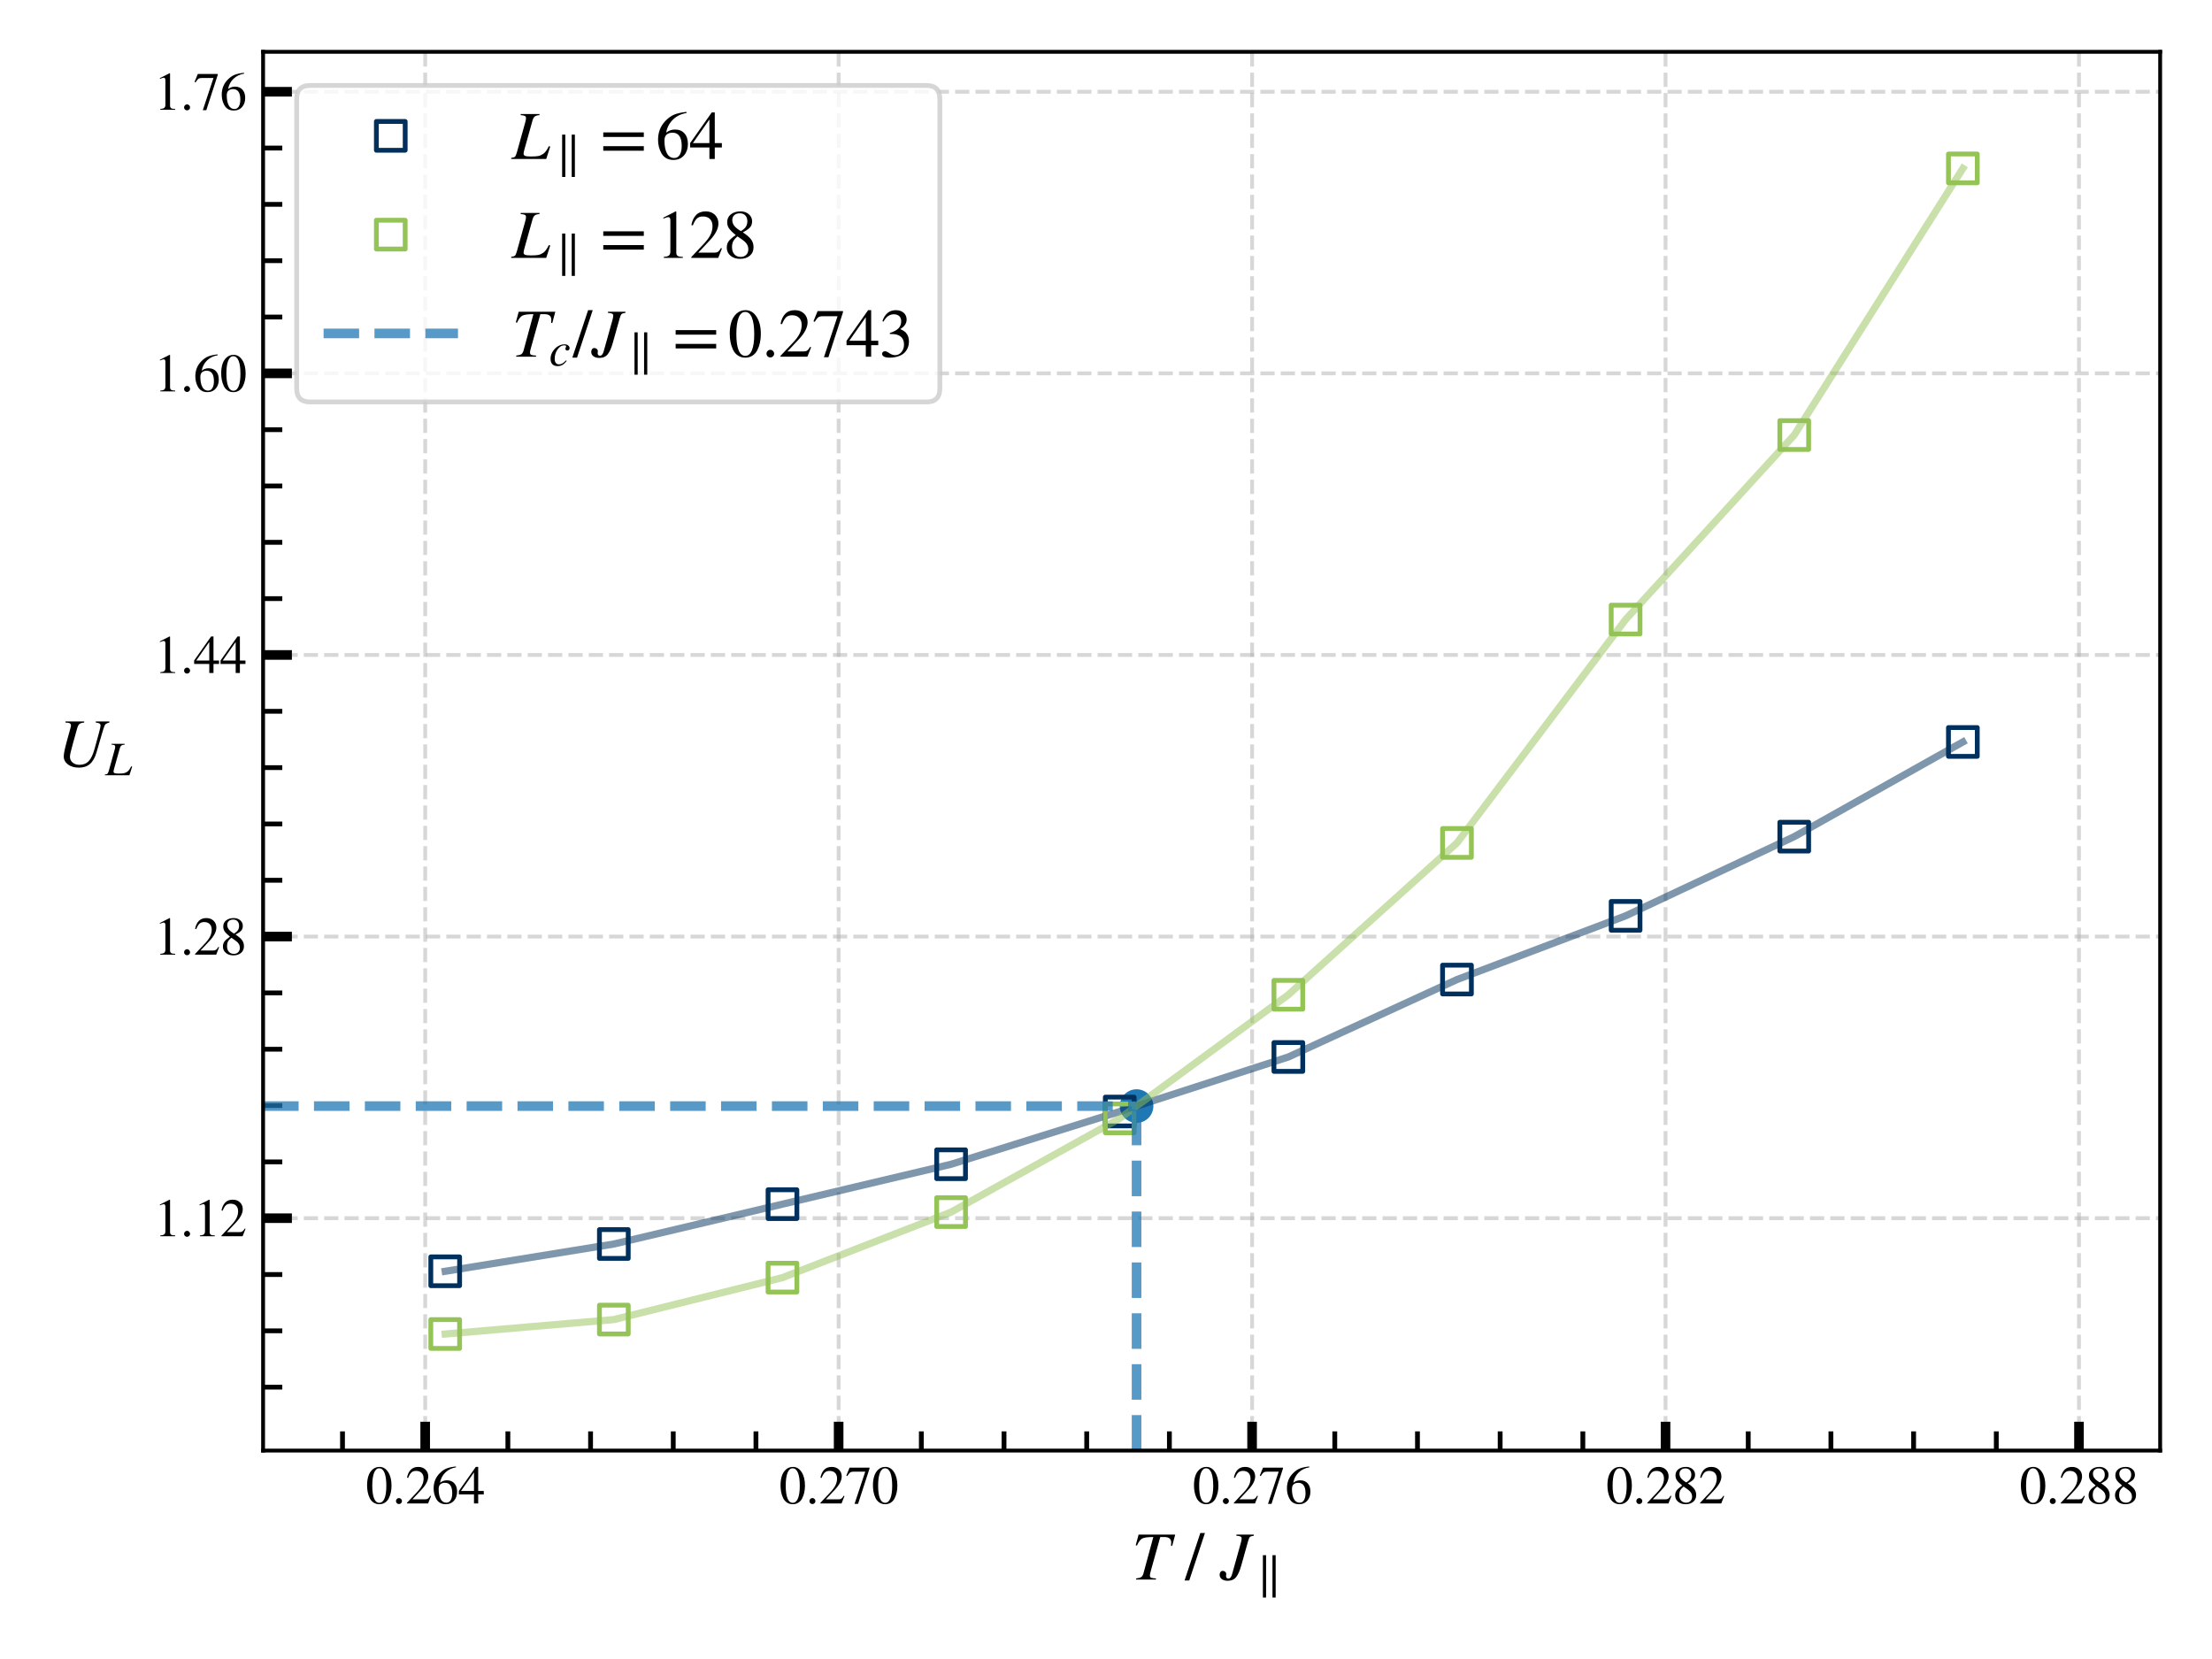<?xml version="1.0" encoding="utf-8" standalone="no"?>
<!DOCTYPE svg PUBLIC "-//W3C//DTD SVG 1.1//EN"
  "http://www.w3.org/Graphics/SVG/1.1/DTD/svg11.dtd">
<svg xmlns:xlink="http://www.w3.org/1999/xlink" width="460.8pt" height="345.6pt" viewBox="0 0 460.8 345.6" xmlns="http://www.w3.org/2000/svg" version="1.1">
 <defs>
  <style type="text/css">*{stroke-linejoin: round; stroke-linecap: butt}</style>
 </defs>
 <g id="figure_1">
  <g id="patch_1">
   <path d="M 0 345.6 
L 460.8 345.6 
L 460.8 0 
L 0 0 
z
" style="fill: #ffffff"/>
  </g>
  <g id="axes_1">
   <g id="patch_2">
    <path d="M 54.807 302.183 
L 450 302.183 
L 450 10.8 
L 54.807 10.8 
z
" style="fill: #ffffff"/>
   </g>
   <g id="PathCollection_1">
    <defs>
     <path id="mf85e540dac" d="M 0 3 
C 0.796 3 1.559 2.684 2.121 2.121 
C 2.684 1.559 3 0.796 3 0 
C 3 -0.796 2.684 -1.559 2.121 -2.121 
C 1.559 -2.684 0.796 -3 0 -3 
C -0.796 -3 -1.559 -2.684 -2.121 -2.121 
C -2.684 -1.559 -3 -0.796 -3 0 
C -3 0.796 -2.684 1.559 -2.121 2.121 
C -1.559 2.684 -0.796 3 0 3 
z
" style="stroke: #1f77b4"/>
    </defs>
    <g clip-path="url(#p5d6aea9101)">
     <use xlink:href="#mf85e540dac" x="236.768" y="230.416" style="fill: #1f77b4; stroke: #1f77b4"/>
    </g>
   </g>
   <g id="matplotlib.axis_1">
    <g id="xtick_1">
     <g id="line2d_1">
      <path d="M 88.575 302.183 
L 88.575 10.8 
" clip-path="url(#p5d6aea9101)" style="fill: none; stroke-dasharray: 2.96,1.28; stroke-dashoffset: 0; stroke: #b0b0b0; stroke-opacity: 0.5; stroke-width: 0.8"/>
     </g>
     <g id="line2d_2">
      <defs>
       <path id="mbab9339d81" d="M 0 0 
L 0 -6 
" style="stroke: #000000; stroke-width: 2"/>
      </defs>
      <g>
       <use xlink:href="#mbab9339d81" x="88.575" y="302.183" style="stroke: #000000; stroke-width: 2"/>
      </g>
     </g>
     <g id="text_1">
      <!-- 0.264 -->
      <g transform="translate(76.2 313.196) scale(0.11 -0.11)">
       <defs>
        <path id="STIXGeneral-Regular-30" d="M 3046 2112 
Q 3046 1683 2963 1302 
Q 2880 922 2717 602 
Q 2554 282 2266 96 
Q 1978 -90 1600 -90 
Q 1210 -90 915 108 
Q 621 307 461 640 
Q 301 973 227 1350 
Q 154 1728 154 2150 
Q 154 2746 301 3222 
Q 448 3699 790 4012 
Q 1133 4326 1626 4326 
Q 2253 4326 2649 3712 
Q 3046 3098 3046 2112 
z
M 2432 2080 
Q 2432 3091 2217 3625 
Q 2003 4160 1587 4160 
Q 1190 4160 979 3622 
Q 768 3085 768 2106 
Q 768 1120 979 598 
Q 1190 77 1600 77 
Q 2003 77 2217 598 
Q 2432 1120 2432 2080 
z
" transform="scale(0.016)"/>
        <path id="STIXGeneral-Regular-2e" d="M 1158 275 
Q 1158 134 1052 32 
Q 947 -70 800 -70 
Q 653 -70 550 32 
Q 448 134 448 281 
Q 448 429 553 534 
Q 659 640 806 640 
Q 947 640 1052 531 
Q 1158 422 1158 275 
z
" transform="scale(0.016)"/>
        <path id="STIXGeneral-Regular-32" d="M 3034 877 
L 2688 0 
L 186 0 
L 186 77 
L 1325 1286 
Q 1773 1754 1965 2144 
Q 2157 2534 2157 2950 
Q 2157 3379 1920 3616 
Q 1683 3853 1267 3853 
Q 922 3853 720 3673 
Q 518 3494 326 3021 
L 192 3053 
Q 301 3648 630 3987 
Q 960 4326 1523 4326 
Q 2054 4326 2380 4006 
Q 2707 3686 2707 3200 
Q 2707 2477 1888 1613 
L 832 486 
L 2330 486 
Q 2541 486 2665 569 
Q 2790 653 2944 915 
L 3034 877 
z
" transform="scale(0.016)"/>
        <path id="STIXGeneral-Regular-36" d="M 2854 4378 
L 2867 4275 
Q 2112 4154 1606 3664 
Q 1101 3174 973 2451 
Q 1344 2739 1786 2739 
Q 2349 2739 2672 2380 
Q 2995 2022 2995 1402 
Q 2995 774 2669 378 
Q 2291 -90 1651 -90 
Q 870 -90 518 557 
Q 218 1107 218 1786 
Q 218 2835 915 3552 
Q 1312 3962 1731 4131 
Q 2150 4301 2854 4378 
z
M 2419 1203 
Q 2419 2445 1555 2445 
Q 1235 2445 1024 2275 
Q 813 2106 813 1702 
Q 813 954 1046 522 
Q 1280 90 1722 90 
Q 2061 90 2240 394 
Q 2419 698 2419 1203 
z
" transform="scale(0.016)"/>
        <path id="STIXGeneral-Regular-34" d="M 3027 1069 
L 2368 1069 
L 2368 0 
L 1869 0 
L 1869 1069 
L 77 1069 
L 77 1478 
L 2086 4326 
L 2368 4326 
L 2368 1478 
L 3027 1478 
L 3027 1069 
z
M 1869 1478 
L 1869 3674 
L 333 1478 
L 1869 1478 
z
" transform="scale(0.016)"/>
       </defs>
       <use xlink:href="#STIXGeneral-Regular-30"/>
       <use xlink:href="#STIXGeneral-Regular-2e" x="50"/>
       <use xlink:href="#STIXGeneral-Regular-32" x="75"/>
       <use xlink:href="#STIXGeneral-Regular-36" x="125"/>
       <use xlink:href="#STIXGeneral-Regular-34" x="175"/>
      </g>
     </g>
    </g>
    <g id="xtick_2">
     <g id="line2d_3">
      <path d="M 346.962 302.183 
L 346.962 10.8 
" clip-path="url(#p5d6aea9101)" style="fill: none; stroke-dasharray: 2.96,1.28; stroke-dashoffset: 0; stroke: #b0b0b0; stroke-opacity: 0.5; stroke-width: 0.8"/>
     </g>
     <g id="line2d_4">
      <g>
       <use xlink:href="#mbab9339d81" x="346.962" y="302.183" style="stroke: #000000; stroke-width: 2"/>
      </g>
     </g>
     <g id="text_2">
      <!-- 0.282 -->
      <g transform="translate(334.587 313.196) scale(0.11 -0.11)">
       <defs>
        <path id="STIXGeneral-Regular-38" d="M 2848 992 
Q 2848 499 2505 204 
Q 2163 -90 1587 -90 
Q 1050 -90 704 204 
Q 358 499 358 954 
Q 358 1293 524 1533 
Q 691 1773 1190 2125 
Q 710 2522 553 2765 
Q 397 3008 397 3328 
Q 397 3782 745 4054 
Q 1094 4326 1638 4326 
Q 2106 4326 2410 4060 
Q 2714 3795 2714 3411 
Q 2714 3059 2531 2848 
Q 2349 2637 1856 2374 
Q 2432 1990 2640 1689 
Q 2848 1389 2848 992 
z
M 2272 3411 
Q 2272 3744 2086 3945 
Q 1901 4147 1574 4147 
Q 1248 4147 1059 3977 
Q 870 3808 870 3513 
Q 870 3219 1059 2979 
Q 1248 2739 1670 2490 
Q 1997 2682 2134 2896 
Q 2272 3110 2272 3411 
z
M 1734 1741 
L 1357 1997 
Q 1075 1766 960 1545 
Q 845 1325 845 1011 
Q 845 576 1065 333 
Q 1286 90 1658 90 
Q 1971 90 2166 285 
Q 2362 480 2362 794 
Q 2362 1082 2214 1299 
Q 2067 1517 1734 1741 
z
" transform="scale(0.016)"/>
       </defs>
       <use xlink:href="#STIXGeneral-Regular-30"/>
       <use xlink:href="#STIXGeneral-Regular-2e" x="50"/>
       <use xlink:href="#STIXGeneral-Regular-32" x="75"/>
       <use xlink:href="#STIXGeneral-Regular-38" x="125"/>
       <use xlink:href="#STIXGeneral-Regular-32" x="175"/>
      </g>
     </g>
    </g>
    <g id="xtick_3">
     <g id="line2d_5">
      <path d="M 260.833 302.183 
L 260.833 10.8 
" clip-path="url(#p5d6aea9101)" style="fill: none; stroke-dasharray: 2.96,1.28; stroke-dashoffset: 0; stroke: #b0b0b0; stroke-opacity: 0.5; stroke-width: 0.8"/>
     </g>
     <g id="line2d_6">
      <g>
       <use xlink:href="#mbab9339d81" x="260.833" y="302.183" style="stroke: #000000; stroke-width: 2"/>
      </g>
     </g>
     <g id="text_3">
      <!-- 0.276 -->
      <g transform="translate(248.458 313.196) scale(0.11 -0.11)">
       <defs>
        <path id="STIXGeneral-Regular-37" d="M 2874 4134 
L 1517 -51 
L 1101 -51 
L 2368 3763 
L 992 3763 
Q 717 3763 582 3667 
Q 448 3571 243 3238 
L 128 3296 
L 512 4237 
L 2874 4237 
L 2874 4134 
z
" transform="scale(0.016)"/>
       </defs>
       <use xlink:href="#STIXGeneral-Regular-30"/>
       <use xlink:href="#STIXGeneral-Regular-2e" x="50"/>
       <use xlink:href="#STIXGeneral-Regular-32" x="75"/>
       <use xlink:href="#STIXGeneral-Regular-37" x="125"/>
       <use xlink:href="#STIXGeneral-Regular-36" x="175"/>
      </g>
     </g>
    </g>
    <g id="xtick_4">
     <g id="line2d_7">
      <path d="M 174.704 302.183 
L 174.704 10.8 
" clip-path="url(#p5d6aea9101)" style="fill: none; stroke-dasharray: 2.96,1.28; stroke-dashoffset: 0; stroke: #b0b0b0; stroke-opacity: 0.5; stroke-width: 0.8"/>
     </g>
     <g id="line2d_8">
      <g>
       <use xlink:href="#mbab9339d81" x="174.704" y="302.183" style="stroke: #000000; stroke-width: 2"/>
      </g>
     </g>
     <g id="text_4">
      <!-- 0.270 -->
      <g transform="translate(162.329 313.196) scale(0.11 -0.11)">
       <use xlink:href="#STIXGeneral-Regular-30"/>
       <use xlink:href="#STIXGeneral-Regular-2e" x="50"/>
       <use xlink:href="#STIXGeneral-Regular-32" x="75"/>
       <use xlink:href="#STIXGeneral-Regular-37" x="125"/>
       <use xlink:href="#STIXGeneral-Regular-30" x="175"/>
      </g>
     </g>
    </g>
    <g id="xtick_5">
     <g id="line2d_9">
      <path d="M 433.091 302.183 
L 433.091 10.8 
" clip-path="url(#p5d6aea9101)" style="fill: none; stroke-dasharray: 2.96,1.28; stroke-dashoffset: 0; stroke: #b0b0b0; stroke-opacity: 0.5; stroke-width: 0.8"/>
     </g>
     <g id="line2d_10">
      <g>
       <use xlink:href="#mbab9339d81" x="433.091" y="302.183" style="stroke: #000000; stroke-width: 2"/>
      </g>
     </g>
     <g id="text_5">
      <!-- 0.288 -->
      <g transform="translate(420.716 313.196) scale(0.11 -0.11)">
       <use xlink:href="#STIXGeneral-Regular-30"/>
       <use xlink:href="#STIXGeneral-Regular-2e" x="50"/>
       <use xlink:href="#STIXGeneral-Regular-32" x="75"/>
       <use xlink:href="#STIXGeneral-Regular-38" x="125"/>
       <use xlink:href="#STIXGeneral-Regular-38" x="175"/>
      </g>
     </g>
    </g>
    <g id="xtick_6">
     <g id="line2d_11">
      <defs>
       <path id="mab0a1ea216" d="M 0 0 
L 0 -4 
" style="stroke: #000000"/>
      </defs>
      <g>
       <use xlink:href="#mab0a1ea216" x="71.349" y="302.183" style="stroke: #000000"/>
      </g>
     </g>
    </g>
    <g id="xtick_7">
     <g id="line2d_12">
      <g>
       <use xlink:href="#mab0a1ea216" x="140.252" y="302.183" style="stroke: #000000"/>
      </g>
     </g>
    </g>
    <g id="xtick_8">
     <g id="line2d_13">
      <g>
       <use xlink:href="#mab0a1ea216" x="123.026" y="302.183" style="stroke: #000000"/>
      </g>
     </g>
    </g>
    <g id="xtick_9">
     <g id="line2d_14">
      <g>
       <use xlink:href="#mab0a1ea216" x="105.8" y="302.183" style="stroke: #000000"/>
      </g>
     </g>
    </g>
    <g id="xtick_10">
     <g id="line2d_15">
      <g>
       <use xlink:href="#mab0a1ea216" x="157.478" y="302.183" style="stroke: #000000"/>
      </g>
     </g>
    </g>
    <g id="xtick_11">
     <g id="line2d_16">
      <g>
       <use xlink:href="#mab0a1ea216" x="191.93" y="302.183" style="stroke: #000000"/>
      </g>
     </g>
    </g>
    <g id="xtick_12">
     <g id="line2d_17">
      <g>
       <use xlink:href="#mab0a1ea216" x="209.155" y="302.183" style="stroke: #000000"/>
      </g>
     </g>
    </g>
    <g id="xtick_13">
     <g id="line2d_18">
      <g>
       <use xlink:href="#mab0a1ea216" x="226.381" y="302.183" style="stroke: #000000"/>
      </g>
     </g>
    </g>
    <g id="xtick_14">
     <g id="line2d_19">
      <g>
       <use xlink:href="#mab0a1ea216" x="243.607" y="302.183" style="stroke: #000000"/>
      </g>
     </g>
    </g>
    <g id="xtick_15">
     <g id="line2d_20">
      <g>
       <use xlink:href="#mab0a1ea216" x="381.414" y="302.183" style="stroke: #000000"/>
      </g>
     </g>
    </g>
    <g id="xtick_16">
     <g id="line2d_21">
      <g>
       <use xlink:href="#mab0a1ea216" x="295.285" y="302.183" style="stroke: #000000"/>
      </g>
     </g>
    </g>
    <g id="xtick_17">
     <g id="line2d_22">
      <g>
       <use xlink:href="#mab0a1ea216" x="415.865" y="302.183" style="stroke: #000000"/>
      </g>
     </g>
    </g>
    <g id="xtick_18">
     <g id="line2d_23">
      <g>
       <use xlink:href="#mab0a1ea216" x="329.736" y="302.183" style="stroke: #000000"/>
      </g>
     </g>
    </g>
    <g id="xtick_19">
     <g id="line2d_24">
      <g>
       <use xlink:href="#mab0a1ea216" x="364.188" y="302.183" style="stroke: #000000"/>
      </g>
     </g>
    </g>
    <g id="xtick_20">
     <g id="line2d_25">
      <g>
       <use xlink:href="#mab0a1ea216" x="278.059" y="302.183" style="stroke: #000000"/>
      </g>
     </g>
    </g>
    <g id="xtick_21">
     <g id="line2d_26">
      <g>
       <use xlink:href="#mab0a1ea216" x="398.64" y="302.183" style="stroke: #000000"/>
      </g>
     </g>
    </g>
    <g id="xtick_22">
     <g id="line2d_27">
      <g>
       <use xlink:href="#mab0a1ea216" x="312.51" y="302.183" style="stroke: #000000"/>
      </g>
     </g>
    </g>
    <g id="text_6">
     <!-- $T~/~J_\parallel$ -->
     <g transform="translate(235.743 329.103) scale(0.14 -0.14)">
      <defs>
       <path id="STIXGeneral-Italic-54" d="M 4051 4179 
L 3770 3130 
L 3661 3142 
Q 3680 3302 3680 3437 
Q 3680 3955 3034 3955 
L 2662 3955 
L 1786 819 
Q 1696 506 1696 397 
Q 1696 250 1766 195 
Q 1837 141 2035 122 
L 2259 102 
L 2259 0 
L 416 0 
L 416 102 
Q 749 134 889 230 
Q 1030 326 1101 582 
L 2016 3955 
Q 1254 3955 988 3817 
Q 723 3680 493 3162 
L 378 3187 
L 646 4179 
L 4051 4179 
z
" transform="scale(0.016)"/>
       <path id="STIXGeneral-Regular-2f" d="M 1837 4326 
L 378 -90 
L -58 -90 
L 1408 4326 
L 1837 4326 
z
" transform="scale(0.016)"/>
       <path id="STIXGeneral-Italic-4a" d="M 3142 4179 
L 3142 4077 
Q 2867 4038 2784 3964 
Q 2701 3891 2618 3603 
L 1958 1254 
Q 1773 589 1504 237 
Q 1235 -115 710 -115 
Q 371 -115 166 38 
Q -38 192 -38 448 
Q -38 602 42 704 
Q 122 806 250 806 
Q 378 806 477 720 
Q 576 634 576 512 
Q 576 474 566 419 
Q 557 365 557 339 
Q 557 90 781 90 
Q 1005 90 1120 499 
L 1933 3405 
Q 2010 3686 2010 3814 
Q 2010 3942 1914 3996 
Q 1818 4051 1517 4077 
L 1517 4179 
L 3142 4179 
z
" transform="scale(0.016)"/>
       <path id="STIXGeneral-Regular-2225" d="M 2522 -1210 
L 2099 -1210 
L 2099 4416 
L 2522 4416 
L 2522 -1210 
z
M 1248 -1210 
L 826 -1210 
L 826 4416 
L 1248 4416 
L 1248 -1210 
z
" transform="scale(0.016)"/>
      </defs>
      <use xlink:href="#STIXGeneral-Italic-54" transform="translate(0 0.406)"/>
      <use xlink:href="#STIXGeneral-Regular-2f" transform="translate(79.666 0.406)"/>
      <use xlink:href="#STIXGeneral-Italic-4a" transform="translate(131.533 0.406)"/>
      <use xlink:href="#STIXGeneral-Regular-2225" transform="translate(186.041 -12.822) scale(0.7)"/>
     </g>
    </g>
   </g>
   <g id="matplotlib.axis_2">
    <g id="ytick_1">
     <g id="line2d_28">
      <path d="M 54.807 253.773 
L 450 253.773 
" clip-path="url(#p5d6aea9101)" style="fill: none; stroke-dasharray: 2.96,1.28; stroke-dashoffset: 0; stroke: #b0b0b0; stroke-opacity: 0.5; stroke-width: 0.8"/>
     </g>
     <g id="line2d_29">
      <defs>
       <path id="mcaef504fdb" d="M 0 0 
L 6 0 
" style="stroke: #000000; stroke-width: 2"/>
      </defs>
      <g>
       <use xlink:href="#mcaef504fdb" x="54.807" y="253.773" style="stroke: #000000; stroke-width: 2"/>
      </g>
     </g>
     <g id="text_7">
      <!-- 1.12 -->
      <g transform="translate(32.057 257.529) scale(0.11 -0.11)">
       <defs>
        <path id="STIXGeneral-Regular-31" d="M 2522 0 
L 755 0 
L 755 96 
Q 1107 115 1235 227 
Q 1363 339 1363 608 
L 1363 3482 
Q 1363 3795 1171 3795 
Q 1082 3795 883 3718 
L 710 3654 
L 710 3744 
L 1856 4326 
L 1914 4307 
L 1914 486 
Q 1914 275 2042 185 
Q 2170 96 2522 96 
L 2522 0 
z
" transform="scale(0.016)"/>
       </defs>
       <use xlink:href="#STIXGeneral-Regular-31"/>
       <use xlink:href="#STIXGeneral-Regular-2e" x="50"/>
       <use xlink:href="#STIXGeneral-Regular-31" x="75"/>
       <use xlink:href="#STIXGeneral-Regular-32" x="125"/>
      </g>
     </g>
    </g>
    <g id="ytick_2">
     <g id="line2d_30">
      <path d="M 54.807 77.775 
L 450 77.775 
" clip-path="url(#p5d6aea9101)" style="fill: none; stroke-dasharray: 2.96,1.28; stroke-dashoffset: 0; stroke: #b0b0b0; stroke-opacity: 0.5; stroke-width: 0.8"/>
     </g>
     <g id="line2d_31">
      <g>
       <use xlink:href="#mcaef504fdb" x="54.807" y="77.775" style="stroke: #000000; stroke-width: 2"/>
      </g>
     </g>
     <g id="text_8">
      <!-- 1.60 -->
      <g transform="translate(32.057 81.532) scale(0.11 -0.11)">
       <use xlink:href="#STIXGeneral-Regular-31"/>
       <use xlink:href="#STIXGeneral-Regular-2e" x="50"/>
       <use xlink:href="#STIXGeneral-Regular-36" x="75"/>
       <use xlink:href="#STIXGeneral-Regular-30" x="125"/>
      </g>
     </g>
    </g>
    <g id="ytick_3">
     <g id="line2d_32">
      <path d="M 54.807 136.441 
L 450 136.441 
" clip-path="url(#p5d6aea9101)" style="fill: none; stroke-dasharray: 2.96,1.28; stroke-dashoffset: 0; stroke: #b0b0b0; stroke-opacity: 0.5; stroke-width: 0.8"/>
     </g>
     <g id="line2d_33">
      <g>
       <use xlink:href="#mcaef504fdb" x="54.807" y="136.441" style="stroke: #000000; stroke-width: 2"/>
      </g>
     </g>
     <g id="text_9">
      <!-- 1.44 -->
      <g transform="translate(32.057 140.198) scale(0.11 -0.11)">
       <use xlink:href="#STIXGeneral-Regular-31"/>
       <use xlink:href="#STIXGeneral-Regular-2e" x="50"/>
       <use xlink:href="#STIXGeneral-Regular-34" x="75"/>
       <use xlink:href="#STIXGeneral-Regular-34" x="125"/>
      </g>
     </g>
    </g>
    <g id="ytick_4">
     <g id="line2d_34">
      <path d="M 54.807 195.107 
L 450 195.107 
" clip-path="url(#p5d6aea9101)" style="fill: none; stroke-dasharray: 2.96,1.28; stroke-dashoffset: 0; stroke: #b0b0b0; stroke-opacity: 0.5; stroke-width: 0.8"/>
     </g>
     <g id="line2d_35">
      <g>
       <use xlink:href="#mcaef504fdb" x="54.807" y="195.107" style="stroke: #000000; stroke-width: 2"/>
      </g>
     </g>
     <g id="text_10">
      <!-- 1.28 -->
      <g transform="translate(32.057 198.864) scale(0.11 -0.11)">
       <use xlink:href="#STIXGeneral-Regular-31"/>
       <use xlink:href="#STIXGeneral-Regular-2e" x="50"/>
       <use xlink:href="#STIXGeneral-Regular-32" x="75"/>
       <use xlink:href="#STIXGeneral-Regular-38" x="125"/>
      </g>
     </g>
    </g>
    <g id="ytick_5">
     <g id="line2d_36">
      <path d="M 54.807 19.11 
L 450 19.11 
" clip-path="url(#p5d6aea9101)" style="fill: none; stroke-dasharray: 2.96,1.28; stroke-dashoffset: 0; stroke: #b0b0b0; stroke-opacity: 0.5; stroke-width: 0.8"/>
     </g>
     <g id="line2d_37">
      <g>
       <use xlink:href="#mcaef504fdb" x="54.807" y="19.11" style="stroke: #000000; stroke-width: 2"/>
      </g>
     </g>
     <g id="text_11">
      <!-- 1.76 -->
      <g transform="translate(32.057 22.866) scale(0.11 -0.11)">
       <use xlink:href="#STIXGeneral-Regular-31"/>
       <use xlink:href="#STIXGeneral-Regular-2e" x="50"/>
       <use xlink:href="#STIXGeneral-Regular-37" x="75"/>
       <use xlink:href="#STIXGeneral-Regular-36" x="125"/>
      </g>
     </g>
    </g>
    <g id="ytick_6">
     <g id="line2d_38">
      <defs>
       <path id="ma4b6cc5dfd" d="M 0 0 
L 4 0 
" style="stroke: #000000"/>
      </defs>
      <g>
       <use xlink:href="#ma4b6cc5dfd" x="54.807" y="288.973" style="stroke: #000000"/>
      </g>
     </g>
    </g>
    <g id="ytick_7">
     <g id="line2d_39">
      <g>
       <use xlink:href="#ma4b6cc5dfd" x="54.807" y="242.04" style="stroke: #000000"/>
      </g>
     </g>
    </g>
    <g id="ytick_8">
     <g id="line2d_40">
      <g>
       <use xlink:href="#ma4b6cc5dfd" x="54.807" y="265.506" style="stroke: #000000"/>
      </g>
     </g>
    </g>
    <g id="ytick_9">
     <g id="line2d_41">
      <g>
       <use xlink:href="#ma4b6cc5dfd" x="54.807" y="277.239" style="stroke: #000000"/>
      </g>
     </g>
    </g>
    <g id="ytick_10">
     <g id="line2d_42">
      <g>
       <use xlink:href="#ma4b6cc5dfd" x="54.807" y="230.307" style="stroke: #000000"/>
      </g>
     </g>
    </g>
    <g id="ytick_11">
     <g id="line2d_43">
      <g>
       <use xlink:href="#ma4b6cc5dfd" x="54.807" y="218.574" style="stroke: #000000"/>
      </g>
     </g>
    </g>
    <g id="ytick_12">
     <g id="line2d_44">
      <g>
       <use xlink:href="#ma4b6cc5dfd" x="54.807" y="206.84" style="stroke: #000000"/>
      </g>
     </g>
    </g>
    <g id="ytick_13">
     <g id="line2d_45">
      <g>
       <use xlink:href="#ma4b6cc5dfd" x="54.807" y="183.374" style="stroke: #000000"/>
      </g>
     </g>
    </g>
    <g id="ytick_14">
     <g id="line2d_46">
      <g>
       <use xlink:href="#ma4b6cc5dfd" x="54.807" y="171.641" style="stroke: #000000"/>
      </g>
     </g>
    </g>
    <g id="ytick_15">
     <g id="line2d_47">
      <g>
       <use xlink:href="#ma4b6cc5dfd" x="54.807" y="159.908" style="stroke: #000000"/>
      </g>
     </g>
    </g>
    <g id="ytick_16">
     <g id="line2d_48">
      <g>
       <use xlink:href="#ma4b6cc5dfd" x="54.807" y="54.309" style="stroke: #000000"/>
      </g>
     </g>
    </g>
    <g id="ytick_17">
     <g id="line2d_49">
      <g>
       <use xlink:href="#ma4b6cc5dfd" x="54.807" y="42.576" style="stroke: #000000"/>
      </g>
     </g>
    </g>
    <g id="ytick_18">
     <g id="line2d_50">
      <g>
       <use xlink:href="#ma4b6cc5dfd" x="54.807" y="30.843" style="stroke: #000000"/>
      </g>
     </g>
    </g>
    <g id="ytick_19">
     <g id="line2d_51">
      <g>
       <use xlink:href="#ma4b6cc5dfd" x="54.807" y="148.175" style="stroke: #000000"/>
      </g>
     </g>
    </g>
    <g id="ytick_20">
     <g id="line2d_52">
      <g>
       <use xlink:href="#ma4b6cc5dfd" x="54.807" y="124.708" style="stroke: #000000"/>
      </g>
     </g>
    </g>
    <g id="ytick_21">
     <g id="line2d_53">
      <g>
       <use xlink:href="#ma4b6cc5dfd" x="54.807" y="112.975" style="stroke: #000000"/>
      </g>
     </g>
    </g>
    <g id="ytick_22">
     <g id="line2d_54">
      <g>
       <use xlink:href="#ma4b6cc5dfd" x="54.807" y="101.242" style="stroke: #000000"/>
      </g>
     </g>
    </g>
    <g id="ytick_23">
     <g id="line2d_55">
      <g>
       <use xlink:href="#ma4b6cc5dfd" x="54.807" y="89.509" style="stroke: #000000"/>
      </g>
     </g>
    </g>
    <g id="ytick_24">
     <g id="line2d_56">
      <g>
       <use xlink:href="#ma4b6cc5dfd" x="54.807" y="66.042" style="stroke: #000000"/>
      </g>
     </g>
    </g>
    <g id="text_12">
     <!-- $U_L$ -->
     <g transform="translate(11.817 159.753) scale(0.14 -0.14)">
      <defs>
       <path id="STIXGeneral-Italic-55" d="M 4896 4179 
L 4896 4077 
Q 4762 4045 4694 4016 
Q 4627 3987 4563 3945 
Q 4499 3904 4451 3789 
Q 4403 3674 4358 3539 
Q 4314 3405 4230 3123 
L 3699 1299 
Q 3482 557 3078 218 
Q 2694 -115 2067 -115 
Q 1440 -115 1046 179 
Q 653 474 653 934 
Q 653 1286 934 2317 
L 1267 3526 
Q 1325 3731 1325 3814 
Q 1325 3942 1213 4006 
Q 1101 4070 813 4077 
L 813 4179 
L 2554 4179 
L 2554 4077 
Q 2227 4045 2102 3936 
Q 1978 3827 1888 3494 
L 1485 2048 
Q 1229 1146 1229 902 
Q 1229 563 1481 355 
Q 1734 147 2112 147 
Q 2650 147 2976 492 
Q 3302 838 3520 1632 
L 3930 3123 
Q 4077 3667 4077 3782 
Q 4077 3923 3981 3987 
Q 3885 4051 3629 4077 
L 3629 4179 
L 4896 4179 
z
" transform="scale(0.016)"/>
       <path id="STIXGeneral-Italic-4c" d="M 3578 1152 
L 3206 0 
L -51 0 
L -51 102 
Q 218 128 301 211 
Q 384 294 474 602 
L 1254 3405 
Q 1325 3642 1325 3802 
Q 1325 3942 1225 4000 
Q 1126 4058 832 4077 
L 832 4179 
L 2579 4179 
L 2579 4077 
Q 2285 4058 2147 3955 
Q 2010 3853 1933 3584 
L 1165 838 
Q 1101 595 1101 493 
Q 1101 346 1241 288 
Q 1382 230 1773 230 
Q 2266 230 2480 275 
Q 2694 320 2925 474 
Q 3187 646 3450 1190 
L 3578 1152 
z
" transform="scale(0.016)"/>
      </defs>
      <use xlink:href="#STIXGeneral-Italic-55" transform="translate(0 0.703)"/>
      <use xlink:href="#STIXGeneral-Italic-4c" transform="translate(72.2 -12.525) scale(0.7)"/>
     </g>
    </g>
   </g>
   <g id="line2d_57">
    <defs>
     <path id="maf9c8e8a0b" d="M -3 3 
L 3 3 
L 3 -3 
L -3 -3 
z
" style="stroke: #00305d; stroke-linejoin: miter"/>
    </defs>
    <g clip-path="url(#p5d6aea9101)">
     <use xlink:href="#maf9c8e8a0b" x="92.745" y="264.831" style="fill-opacity: 0; stroke: #00305d; stroke-linejoin: miter"/>
     <use xlink:href="#maf9c8e8a0b" x="127.874" y="259.15" style="fill-opacity: 0; stroke: #00305d; stroke-linejoin: miter"/>
     <use xlink:href="#maf9c8e8a0b" x="163.002" y="250.847" style="fill-opacity: 0; stroke: #00305d; stroke-linejoin: miter"/>
     <use xlink:href="#maf9c8e8a0b" x="198.13" y="242.535" style="fill-opacity: 0; stroke: #00305d; stroke-linejoin: miter"/>
     <use xlink:href="#maf9c8e8a0b" x="233.259" y="231.551" style="fill-opacity: 0; stroke: #00305d; stroke-linejoin: miter"/>
     <use xlink:href="#maf9c8e8a0b" x="268.387" y="220.188" style="fill-opacity: 0; stroke: #00305d; stroke-linejoin: miter"/>
     <use xlink:href="#maf9c8e8a0b" x="303.515" y="204.061" style="fill-opacity: 0; stroke: #00305d; stroke-linejoin: miter"/>
     <use xlink:href="#maf9c8e8a0b" x="338.643" y="190.788" style="fill-opacity: 0; stroke: #00305d; stroke-linejoin: miter"/>
     <use xlink:href="#maf9c8e8a0b" x="373.772" y="174.287" style="fill-opacity: 0; stroke: #00305d; stroke-linejoin: miter"/>
     <use xlink:href="#maf9c8e8a0b" x="408.9" y="154.563" style="fill-opacity: 0; stroke: #00305d; stroke-linejoin: miter"/>
    </g>
   </g>
   <g id="line2d_58">
    <path d="M 92.745 264.831 
L 127.874 259.15 
L 163.002 250.847 
L 198.13 242.535 
L 233.259 231.551 
L 268.387 220.188 
L 303.515 204.061 
L 338.643 190.788 
L 373.772 174.287 
L 408.9 154.563 
" clip-path="url(#p5d6aea9101)" style="fill: none; stroke: #00305d; stroke-opacity: 0.5; stroke-width: 1.5; stroke-linecap: square"/>
   </g>
   <g id="line2d_59">
    <defs>
     <path id="m5d6ef376d3" d="M -3 3 
L 3 3 
L 3 -3 
L -3 -3 
z
" style="stroke: #94c356; stroke-linejoin: miter"/>
    </defs>
    <g clip-path="url(#p5d6aea9101)">
     <use xlink:href="#m5d6ef376d3" x="92.745" y="277.901" style="fill-opacity: 0; stroke: #94c356; stroke-linejoin: miter"/>
     <use xlink:href="#m5d6ef376d3" x="127.874" y="274.893" style="fill-opacity: 0; stroke: #94c356; stroke-linejoin: miter"/>
     <use xlink:href="#m5d6ef376d3" x="163.002" y="266.152" style="fill-opacity: 0; stroke: #94c356; stroke-linejoin: miter"/>
     <use xlink:href="#m5d6ef376d3" x="198.13" y="252.502" style="fill-opacity: 0; stroke: #94c356; stroke-linejoin: miter"/>
     <use xlink:href="#m5d6ef376d3" x="233.259" y="232.978" style="fill-opacity: 0; stroke: #94c356; stroke-linejoin: miter"/>
     <use xlink:href="#m5d6ef376d3" x="268.387" y="207.229" style="fill-opacity: 0; stroke: #94c356; stroke-linejoin: miter"/>
     <use xlink:href="#m5d6ef376d3" x="303.515" y="175.596" style="fill-opacity: 0; stroke: #94c356; stroke-linejoin: miter"/>
     <use xlink:href="#m5d6ef376d3" x="338.643" y="129.065" style="fill-opacity: 0; stroke: #94c356; stroke-linejoin: miter"/>
     <use xlink:href="#m5d6ef376d3" x="373.772" y="90.629" style="fill-opacity: 0; stroke: #94c356; stroke-linejoin: miter"/>
     <use xlink:href="#m5d6ef376d3" x="408.9" y="35.082" style="fill-opacity: 0; stroke: #94c356; stroke-linejoin: miter"/>
    </g>
   </g>
   <g id="line2d_60">
    <path d="M 92.745 277.901 
L 127.874 274.893 
L 163.002 266.152 
L 198.13 252.502 
L 233.259 232.978 
L 268.387 207.229 
L 303.515 175.596 
L 338.643 129.065 
L 373.772 90.629 
L 408.9 35.082 
" clip-path="url(#p5d6aea9101)" style="fill: none; stroke: #94c356; stroke-opacity: 0.5; stroke-width: 1.5; stroke-linecap: square"/>
   </g>
   <g id="line2d_61">
    <path d="M 236.768 302.183 
L 236.768 230.416 
" clip-path="url(#p5d6aea9101)" style="fill: none; stroke-dasharray: 7.4,3.2; stroke-dashoffset: 0; stroke: #1f77b4; stroke-opacity: 0.75; stroke-width: 2"/>
   </g>
   <g id="line2d_62">
    <path d="M 54.807 230.416 
L 236.768 230.416 
" clip-path="url(#p5d6aea9101)" style="fill: none; stroke-dasharray: 7.4,3.2; stroke-dashoffset: 0; stroke: #1f77b4; stroke-opacity: 0.75; stroke-width: 2"/>
   </g>
   <g id="patch_3">
    <path d="M 54.807 302.183 
L 54.807 10.8 
" style="fill: none; stroke: #000000; stroke-width: 0.8; stroke-linejoin: miter; stroke-linecap: square"/>
   </g>
   <g id="patch_4">
    <path d="M 450 302.183 
L 450 10.8 
" style="fill: none; stroke: #000000; stroke-width: 0.8; stroke-linejoin: miter; stroke-linecap: square"/>
   </g>
   <g id="patch_5">
    <path d="M 54.807 302.183 
L 450 302.183 
" style="fill: none; stroke: #000000; stroke-width: 0.8; stroke-linejoin: miter; stroke-linecap: square"/>
   </g>
   <g id="patch_6">
    <path d="M 54.807 10.8 
L 450 10.8 
" style="fill: none; stroke: #000000; stroke-width: 0.8; stroke-linejoin: miter; stroke-linecap: square"/>
   </g>
   <g id="legend_1">
    <g id="patch_7">
     <path d="M 64.607 83.74 
L 192.987 83.74 
Q 195.787 83.74 195.787 80.94 
L 195.787 20.6 
Q 195.787 17.8 192.987 17.8 
L 64.607 17.8 
Q 61.807 17.8 61.807 20.6 
L 61.807 80.94 
Q 61.807 83.74 64.607 83.74 
z
" style="fill: #ffffff; opacity: 0.8; stroke: #cccccc; stroke-linejoin: miter"/>
    </g>
    <g id="line2d_63">
     <g>
      <use xlink:href="#maf9c8e8a0b" x="81.407" y="28.3" style="fill-opacity: 0; stroke: #00305d; stroke-linejoin: miter"/>
     </g>
    </g>
    <g id="text_13">
     <!-- $L_\parallel = 64$ -->
     <g transform="translate(106.607 33.2) scale(0.14 -0.14)">
      <defs>
       <path id="STIXGeneral-Regular-3d" d="M 4077 2048 
L 307 2048 
L 307 2470 
L 4077 2470 
L 4077 2048 
z
M 4077 768 
L 307 768 
L 307 1190 
L 4077 1190 
L 4077 768 
z
" transform="scale(0.016)"/>
      </defs>
      <use xlink:href="#STIXGeneral-Italic-4c" transform="translate(0 0.594)"/>
      <use xlink:href="#STIXGeneral-Regular-2225" transform="translate(65.708 -12.634) scale(0.7)"/>
      <use xlink:href="#STIXGeneral-Regular-3d" transform="translate(131.275 0.594)"/>
      <use xlink:href="#STIXGeneral-Regular-36" transform="translate(214.215 0.594)"/>
      <use xlink:href="#STIXGeneral-Regular-34" transform="translate(264.215 0.594)"/>
     </g>
    </g>
    <g id="line2d_64">
     <g>
      <use xlink:href="#m5d6ef376d3" x="81.407" y="48.88" style="fill-opacity: 0; stroke: #94c356; stroke-linejoin: miter"/>
     </g>
    </g>
    <g id="text_14">
     <!-- $L_\parallel = 128$ -->
     <g transform="translate(106.607 53.78) scale(0.14 -0.14)">
      <use xlink:href="#STIXGeneral-Italic-4c" transform="translate(0 0.406)"/>
      <use xlink:href="#STIXGeneral-Regular-2225" transform="translate(65.708 -12.822) scale(0.7)"/>
      <use xlink:href="#STIXGeneral-Regular-3d" transform="translate(131.275 0.406)"/>
      <use xlink:href="#STIXGeneral-Regular-31" transform="translate(214.215 0.406)"/>
      <use xlink:href="#STIXGeneral-Regular-32" transform="translate(264.215 0.406)"/>
      <use xlink:href="#STIXGeneral-Regular-38" transform="translate(314.215 0.406)"/>
     </g>
    </g>
    <g id="line2d_65">
     <path d="M 67.407 69.46 
L 81.407 69.46 
L 95.407 69.46 
" style="fill: none; stroke-dasharray: 7.4,3.2; stroke-dashoffset: 0; stroke: #1f77b4; stroke-opacity: 0.75; stroke-width: 2"/>
    </g>
    <g id="text_15">
     <!-- $T_c / J_\parallel = 0.2743$ -->
     <g transform="translate(106.607 74.36) scale(0.14 -0.14)">
      <defs>
       <path id="STIXGeneral-Italic-63" d="M 2240 685 
L 2342 621 
Q 2048 250 1769 90 
Q 1491 -70 1133 -70 
Q 678 -70 435 179 
Q 192 429 192 915 
Q 192 1344 409 1744 
Q 627 2144 979 2432 
Q 1472 2822 2048 2822 
Q 2342 2822 2531 2675 
Q 2720 2528 2720 2304 
Q 2720 2176 2630 2086 
Q 2541 1997 2413 1997 
Q 2285 1997 2224 2070 
Q 2163 2144 2163 2253 
Q 2163 2310 2211 2403 
Q 2259 2496 2259 2560 
Q 2259 2688 2022 2688 
Q 1619 2688 1325 2381 
Q 742 1766 742 890 
Q 742 544 889 352 
Q 1037 160 1312 160 
Q 1562 160 1766 281 
Q 1971 403 2240 685 
z
" transform="scale(0.016)"/>
       <path id="STIXGeneral-Regular-33" d="M 390 3264 
L 288 3290 
Q 435 3770 748 4048 
Q 1062 4326 1542 4326 
Q 1990 4326 2265 4083 
Q 2541 3840 2541 3450 
Q 2541 2925 1946 2566 
Q 2298 2413 2477 2227 
Q 2758 1914 2758 1402 
Q 2758 890 2464 506 
Q 2246 211 1840 60 
Q 1434 -90 979 -90 
Q 262 -90 262 275 
Q 262 378 339 442 
Q 416 506 525 506 
Q 685 506 915 339 
Q 1197 141 1466 141 
Q 1818 141 2058 425 
Q 2298 710 2298 1120 
Q 2298 1856 1632 2048 
Q 1434 2112 979 2112 
L 979 2202 
Q 1338 2323 1517 2432 
Q 2035 2726 2035 3290 
Q 2035 3610 1852 3776 
Q 1670 3942 1344 3942 
Q 768 3942 390 3264 
z
" transform="scale(0.016)"/>
      </defs>
      <use xlink:href="#STIXGeneral-Italic-54" transform="translate(0 0.406)"/>
      <use xlink:href="#STIXGeneral-Italic-63" transform="translate(55.6 -12.822) scale(0.7)"/>
      <use xlink:href="#STIXGeneral-Regular-2f" transform="translate(91.089 0.406)"/>
      <use xlink:href="#STIXGeneral-Italic-4a" transform="translate(118.889 0.406)"/>
      <use xlink:href="#STIXGeneral-Regular-2225" transform="translate(173.397 -12.822) scale(0.7)"/>
      <use xlink:href="#STIXGeneral-Regular-3d" transform="translate(238.965 0.406)"/>
      <use xlink:href="#STIXGeneral-Regular-30" transform="translate(321.905 0.406)"/>
      <use xlink:href="#STIXGeneral-Regular-2e" transform="translate(371.905 0.406)"/>
      <use xlink:href="#STIXGeneral-Regular-32" transform="translate(396.905 0.406)"/>
      <use xlink:href="#STIXGeneral-Regular-37" transform="translate(446.905 0.406)"/>
      <use xlink:href="#STIXGeneral-Regular-34" transform="translate(496.905 0.406)"/>
      <use xlink:href="#STIXGeneral-Regular-33" transform="translate(546.905 0.406)"/>
     </g>
    </g>
   </g>
  </g>
 </g>
 <defs>
  <clipPath id="p5d6aea9101">
   <rect x="54.807" y="10.8" width="395.193" height="291.383"/>
  </clipPath>
 </defs>
</svg>
